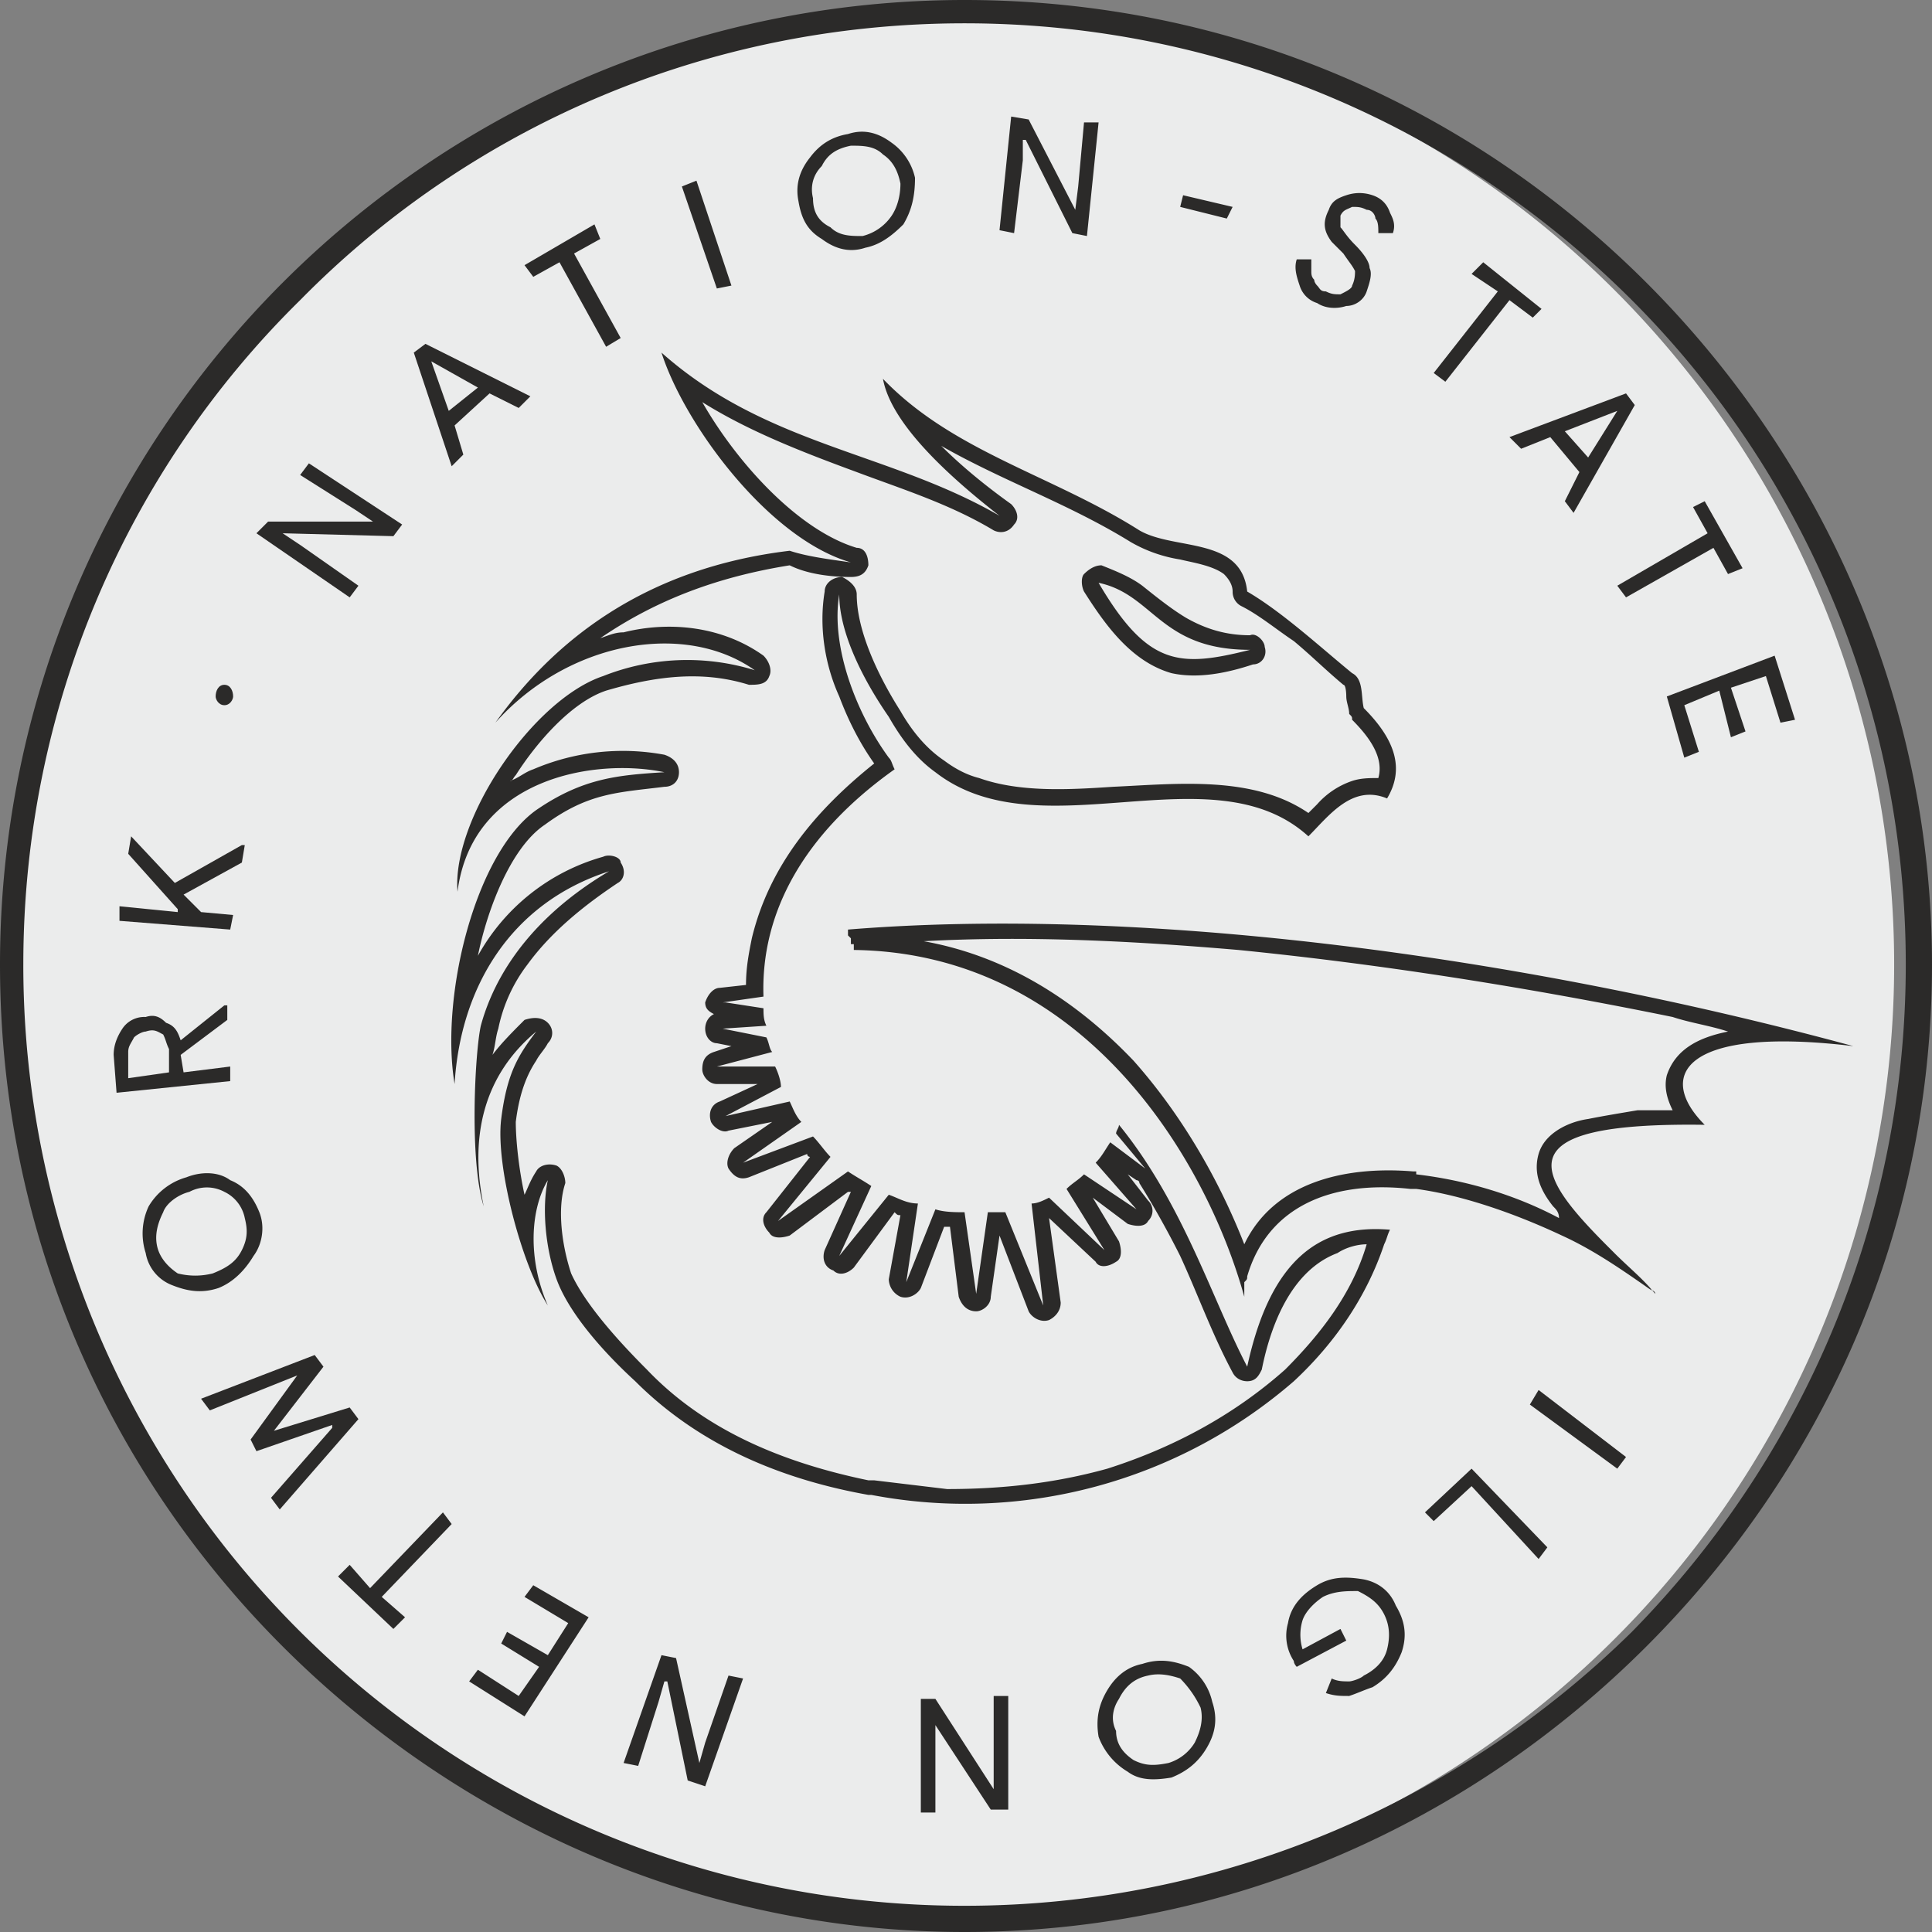 <svg xmlns="http://www.w3.org/2000/svg" width="366" height="366" viewBox="0 0 6.63 6.63" shape-rendering="geometricPrecision" text-rendering="geometricPrecision" image-rendering="optimizeQuality" fill-rule="evenodd" clip-rule="evenodd"><rect x="0" y="0" width="6.63" height="6.63" fill="#808080" stroke="none"/><defs><style>.fil1,.fil2{fill:#2b2a29}.fil1{fill-rule:nonzero}</style></defs><g id="Layer_x0020_1"><g id="_2164788256816"><g id="_1858643470720"><path d="M3.31.04a3.271 3.271 0 010 6.54C1.51 6.58.04 5.12.04 3.31.04 1.51 1.51.04 3.31.04z" fill="#ebecec"/><path class="fil1" d="M3.31 0c.92 0 1.74.37 2.34.97.6.6.98 1.43.98 2.34 0 .92-.38 1.74-.98 2.34-.6.6-1.42.98-2.34.98-.91 0-1.74-.38-2.34-.98C.37 5.05 0 4.23 0 3.31 0 2.4.37 1.57.97.97 1.57.37 2.4 0 3.31 0zM5.6 1.03C5.01.44 4.2.08 3.31.08c-.89 0-1.7.36-2.28.95-.59.58-.95 1.39-.95 2.28a3.228 3.228 0 003.23 3.23c.89 0 1.7-.36 2.29-.94.58-.59.94-1.4.94-2.29 0-.89-.36-1.7-.94-2.28z"/><path class="fil2" d="M4.68 2.43c-.01-.04 0-.1-.04-.12-.11-.09-.24-.21-.36-.28-.02-.19-.25-.14-.37-.21-.3-.19-.64-.27-.88-.52.02.11.13.26.4.47-.38-.22-.8-.24-1.16-.56.08.25.37.64.65.72-.07-.01-.15-.02-.21-.04-.5.06-.81.31-1.01.59.25-.28.65-.35.89-.18a.783.783 0 00-.52.02c-.24.08-.52.49-.5.74.05-.39.47-.46.71-.41-.16.01-.28.02-.44.13-.21.15-.33.64-.28.94.02-.33.19-.62.53-.73-.32.19-.41.42-.44.53-.02.09-.04.46.01.62-.05-.24 0-.45.18-.6-.06.08-.1.14-.12.3-.02.16.07.5.16.64-.07-.16-.06-.33 0-.43-.02.09-.01.23.03.34.04.11.15.24.27.35.23.23.52.34.8.39h.01a1.721 1.721 0 001.45-.39c.14-.13.25-.29.31-.47.01-.02.01-.03.02-.05-.24-.02-.41.1-.49.47-.12-.23-.22-.56-.44-.83 0 .01-.01.02-.01.03l.1.12-.12-.09c-.02.03-.03.05-.05.07l.14.16-.18-.12c-.02.02-.04.03-.06.05l.13.21-.19-.18c-.02.01-.04.02-.06.02l.04.35-.13-.32h-.06l-.04.28-.04-.28c-.03 0-.07 0-.1-.01l-.1.25.04-.27c-.04 0-.07-.02-.1-.03l-.17.21.11-.24c-.03-.02-.05-.03-.08-.05l-.24.17.18-.22c-.02-.02-.04-.05-.06-.07l-.24.09.2-.14c-.02-.02-.03-.05-.04-.07l-.22.05.19-.1c0-.02-.01-.05-.02-.07h-.2l.19-.05c-.01-.01-.01-.03-.02-.05l-.15-.03.15-.01c-.01-.02-.01-.04-.01-.06l-.13-.02h-.01l.14-.02c-.01-.29.14-.56.45-.78-.01-.02-.01-.03-.02-.04-.11-.15-.2-.38-.17-.56 0 .13.08.29.17.42.04.07.09.14.16.19.36.28.95-.08 1.28.22.07-.07.15-.18.27-.13.06-.1.03-.2-.08-.31zm.86 1.87c.05.05.1.09.14.14 0-.01-.01-.01-.02-.02l.01.01c-.1-.07-.2-.14-.31-.19-.17-.08-.35-.14-.5-.16h-.02c-.27-.03-.49.06-.56.3 0 .01 0 .01-.01.02v.05c-.13-.47-.55-1.18-1.34-1.19v-.02h-.01v-.02l-.01-.01v-.02c.98-.08 2.27.08 3.45.4-.58-.07-.68.1-.51.27-.7-.01-.58.17-.33.42l.02.02zM3.77 2c.19.04.21.23.52.23-.24.06-.35.06-.52-.23zm-1.71.19c.03-.01.05-.02.08-.02.16-.04.34-.02.48.08.02.02.03.05.02.07-.01.03-.04.03-.07.03-.16-.05-.32-.03-.49.02-.12.04-.24.18-.31.29-.01.01-.01.02-.02.02.03-.01.05-.03.08-.04a.78.78 0 01.45-.05c.03.01.05.03.05.06s-.02.05-.05.05c-.16.02-.26.02-.41.13-.12.08-.2.3-.23.45a.71.71 0 01.43-.34c.02-.01.06 0 .06.02.02.03.01.06-.01.07-.12.08-.23.17-.31.28a.54.54 0 00-.1.22c-.01.03-.01.06-.02.09.03-.04.07-.08.11-.12.03-.01.06-.01.08.01.02.02.02.05 0 .07-.01.02-.03.04-.04.06-.04.06-.06.13-.07.21 0 .06.01.16.03.25.01-.02.02-.05.04-.08.01-.02.04-.03.07-.02.02.01.03.04.03.06-.03.09-.01.22.02.31.05.11.17.24.26.33.2.21.47.32.76.38H3l.25.03c.19 0 .37-.02.55-.07.22-.07.43-.18.61-.34.12-.12.23-.26.28-.43-.03 0-.07.01-.1.03-.16.06-.23.25-.26.4-.01.02-.02.04-.05.04-.02 0-.04-.01-.05-.03-.07-.13-.12-.27-.18-.4-.04-.08-.09-.17-.14-.25 0-.01-.01-.01-.01-.01l-.03-.02.07.09c.02.02.02.05 0 .07-.01.02-.04.02-.07.01l-.12-.09.09.15c.01.03.01.06-.01.07-.03.02-.06.02-.07 0l-.16-.15.04.29c0 .03-.02.05-.04.06-.03.01-.06-.01-.07-.03l-.1-.26-.03.21c0 .03-.03.05-.05.05-.03 0-.05-.02-.06-.05l-.03-.24h-.02l-.08.21c-.01.02-.04.04-.07.03a.068.068 0 01-.04-.06l.04-.22c-.01 0-.01 0-.02-.01l-.14.19c-.02.02-.05.03-.07.01-.03-.01-.04-.04-.03-.07l.09-.2h-.01l-.2.15c-.03.01-.06.01-.07-.01-.02-.02-.03-.05-.01-.07l.15-.19s-.01 0-.01-.01l-.2.08c-.03.01-.05 0-.07-.03-.01-.02 0-.05.02-.07l.13-.09-.15.03c-.02.01-.05-.01-.06-.03-.01-.03 0-.06.03-.07l.13-.06h-.14c-.03 0-.05-.03-.05-.05 0-.03.01-.05.04-.06l.06-.02-.05-.01c-.02 0-.04-.02-.04-.05 0-.02.01-.04.03-.05-.02-.01-.03-.02-.03-.04.01-.03.03-.05.05-.05l.09-.01c0-.06.01-.11.02-.16.06-.25.22-.44.42-.6-.05-.07-.09-.15-.12-.23-.05-.11-.07-.24-.05-.36 0-.03.03-.05.06-.05.02.01.05.03.05.06 0 .13.08.29.15.4.04.07.09.13.15.17.04.03.08.05.12.06.14.05.31.04.46.03.22-.01.48-.04.67.09l.03-.03a.28.28 0 01.12-.08c.03-.01.06-.01.09-.01.02-.07-.03-.14-.09-.2 0-.01 0-.01-.01-.02 0-.02-.01-.04-.01-.06 0 0 0-.04-.01-.04-.06-.05-.11-.1-.17-.15-.06-.04-.12-.09-.18-.12a.055.055 0 01-.03-.05c0-.02-.01-.04-.03-.06-.04-.03-.11-.04-.15-.05a.492.492 0 01-.17-.06c-.21-.13-.44-.21-.65-.33.08.08.17.15.24.2.02.02.03.05.01.07-.02.03-.05.03-.07.02-.15-.09-.31-.14-.47-.2-.19-.07-.37-.14-.53-.24.12.21.33.44.53.5.03 0 .04.03.04.06-.01.03-.03.04-.06.04-.07 0-.15-.01-.21-.04-.25.04-.46.12-.65.25zm1.72-.25c.05.02.1.04.14.07.05.04.1.08.15.11.07.04.14.06.22.06.02-.01.05.02.05.04.01.03-.01.06-.04.06-.09.03-.19.05-.28.03-.14-.04-.23-.17-.3-.28-.01-.02-.01-.05 0-.06.02-.02.04-.03.06-.03zm1.96 1.87c-.02-.04-.03-.08-.02-.12.03-.09.11-.13.21-.15-.06-.02-.13-.03-.19-.05-.49-.1-.99-.18-1.49-.23-.35-.03-.72-.05-1.08-.03.28.05.52.2.72.41.16.18.29.4.38.63.1-.21.34-.27.58-.25h.01v.01c.17.02.34.07.49.15 0-.02-.01-.03-.02-.04-.04-.05-.07-.11-.05-.18.02-.07.1-.11.17-.12.05-.01.11-.02.17-.03h.12z"/><path class="fil1" d="M5.25 4.82l.03-.05.3.23-.03.04-.3-.22zm-.36.37l.16-.15.26.27-.03.04-.23-.25-.13.12-.03-.03zm-.45.51a.158.158 0 01-.02-.13c.01-.06.05-.1.1-.13s.1-.03.16-.02c.05.01.09.04.11.09.03.05.04.1.02.16-.02.05-.05.09-.1.12-.03.01-.05.02-.08.03-.03 0-.05 0-.08-.01l.02-.05c.02.01.04.01.06.01.01 0 .04-.01.05-.02.04-.02.07-.05.08-.09.01-.04.01-.08-.01-.12-.02-.04-.05-.06-.09-.08-.04 0-.08 0-.12.02-.03.02-.06.05-.07.08a.17.17 0 000 .1l.13-.07.02.04-.17.09s-.01-.01-.01-.02zm-.67.26c-.01-.06 0-.11.03-.16s.07-.08.12-.09c.06-.02.11-.01.16.01a.2.2 0 01.08.12c.02.06.01.11-.02.16s-.07.08-.12.1c-.06.01-.11.01-.15-.02a.234.234 0 01-.1-.12zm.35-.1a.36.36 0 00-.07-.1c-.03-.01-.07-.02-.11-.01-.05.01-.08.04-.1.08-.02.03-.03.07-.01.11 0 .05.03.08.06.1.04.02.07.02.12.01a.16.16 0 00.09-.07c.02-.04.03-.08.02-.12zm-.71-.04h.05v.39H3.4l-.19-.29v.3h-.05v-.39h.05l.2.31v-.32zm-.91-.07l.05.01-.13.37-.06-.02-.07-.34h-.01l-.02.07-.07.22-.05-.01.13-.37.05.01.08.36.02-.07.08-.23zm-.89.02l.03-.04.14.09.07-.1-.13-.08.02-.04.14.08.07-.11-.15-.09.03-.04.19.11-.22.34-.19-.12zm-.34-.32l.25-.26.03.04-.24.25.08.07-.04.04-.19-.18.04-.04.07.08zm-.55-.61L.69 4.8l.39-.15.03.04-.17.22.26-.08.03.04-.27.31-.03-.04.21-.24v-.01l-.26.09-.02-.04.16-.22-.3.12zm-.08-.8c.05-.02.11-.02.15.01.05.02.08.06.1.11.02.05.01.11-.02.15-.03.05-.07.09-.12.11-.06.02-.11.01-.16-.01A.144.144 0 01.5 4.3a.219.219 0 01.01-.16.22.22 0 01.13-.1zm.09.33c.05-.02.08-.04.1-.08.02-.04.02-.07.01-.11a.127.127 0 00-.07-.09.127.127 0 00-.12 0c-.04.01-.08.04-.09.07-.02.04-.03.08-.02.12.01.04.04.07.07.09.04.01.08.01.12 0zM.44 3.7l.14-.02V3.6c-.01-.02-.01-.03-.02-.05-.02-.01-.03-.02-.06-.01-.01 0-.03.01-.04.02-.01.02-.02.03-.02.05v.09zm.35-.04v.05l-.39.04-.01-.13c0-.03.01-.06.03-.09a.09.09 0 01.08-.04c.03-.01.05 0 .07.02.03.01.04.03.05.06l.15-.12h.01v.05l-.16.12.01.06.16-.02zm-.35-.73l.01-.06.15.16.23-.13h.01l-.01.06-.2.11.06.06.11.01-.01.05-.38-.03v-.05l.2.02v-.01l-.17-.19zm.79-.92l-.03.04-.32-.22.04-.04h.36l-.06-.04-.19-.12.03-.04.32.21-.03.04-.38-.01.06.04.2.14zm.25-.77l.06.17.1-.08-.16-.09zm.11.32l-.04.04-.13-.39.04-.03.36.18-.04.04-.1-.05-.12.11.03.1zm.38-.69l.16.29-.05.03L1.92.9l-.09.05L1.8.91l.24-.14.02.05-.09.05zm.54.11l-.05.01-.12-.35.05-.02.12.36zm.63-.37c0 .06-.01.11-.04.16-.04.04-.08.07-.13.08-.06.02-.11 0-.15-.03-.05-.03-.07-.07-.08-.13-.01-.05 0-.1.04-.15.03-.04.07-.07.13-.08.06-.02.11 0 .15.03a.2.2 0 01.08.12zm-.35.07c0 .05.02.08.06.1.03.03.07.03.11.03a.17.17 0 00.1-.07c.02-.03.03-.07.03-.11-.01-.05-.03-.08-.06-.1C3 .5 2.96.5 2.92.5c-.05.01-.08.03-.1.07-.03.03-.04.07-.03.11zm.69.12L3.43.79 3.47.4l.06.01.16.31.01-.08.02-.22h.05l-.04.39L3.68.8 3.52.48h-.01v.07L3.48.8zm.73-.05L4.05.71l.01-.04.17.04-.02.04zm.48.25c-.01.03-.04.05-.07.05-.03.01-.07.01-.1-.01a.09.09 0 01-.06-.06C4.45.95 4.44.92 4.45.89h.05v.04c0 .01 0 .02.01.03 0 .01.01.02.01.02.01.01.01.02.03.02.02.01.03.01.05.01.02-.01.04-.02.04-.03.01-.02.01-.04.01-.05C4.64.91 4.63.9 4.61.87L4.57.83C4.54.79 4.54.76 4.56.72c.01-.03.03-.04.06-.05.03-.01.06-.01.09 0s.05.03.06.06c.01.02.02.04.01.07h-.05c0-.02 0-.04-.01-.05 0-.01-.01-.03-.03-.03-.02-.01-.03-.01-.05-.01-.02.01-.03.01-.04.03v.04c.01.01.02.03.05.06.03.03.05.06.05.08.01.02 0 .05-.01.08zm.49.03l-.22.28-.04-.03.22-.28-.09-.06.04-.04.2.16-.03.03-.08-.06zm.37.38l-.18.07.08.09.1-.16zm-.33.13l-.04-.04.4-.15.03.04-.21.37-.03-.04.05-.1-.1-.12-.1.04zm.66.34l-.3.17-.03-.04.31-.18-.05-.09.04-.02.13.23-.05.02-.05-.09zm.28.59l-.05.01-.05-.16-.12.04.05.15-.05.02-.04-.16-.12.05.05.16-.05.02-.06-.21.37-.14.07.22z"/><path class="fil2" d="M.77 2.35c.02 0 .03.02.03.04 0 .01-.01.03-.03.03-.02 0-.03-.02-.03-.03 0-.02.01-.04.03-.04z"/></g></g></g></svg>